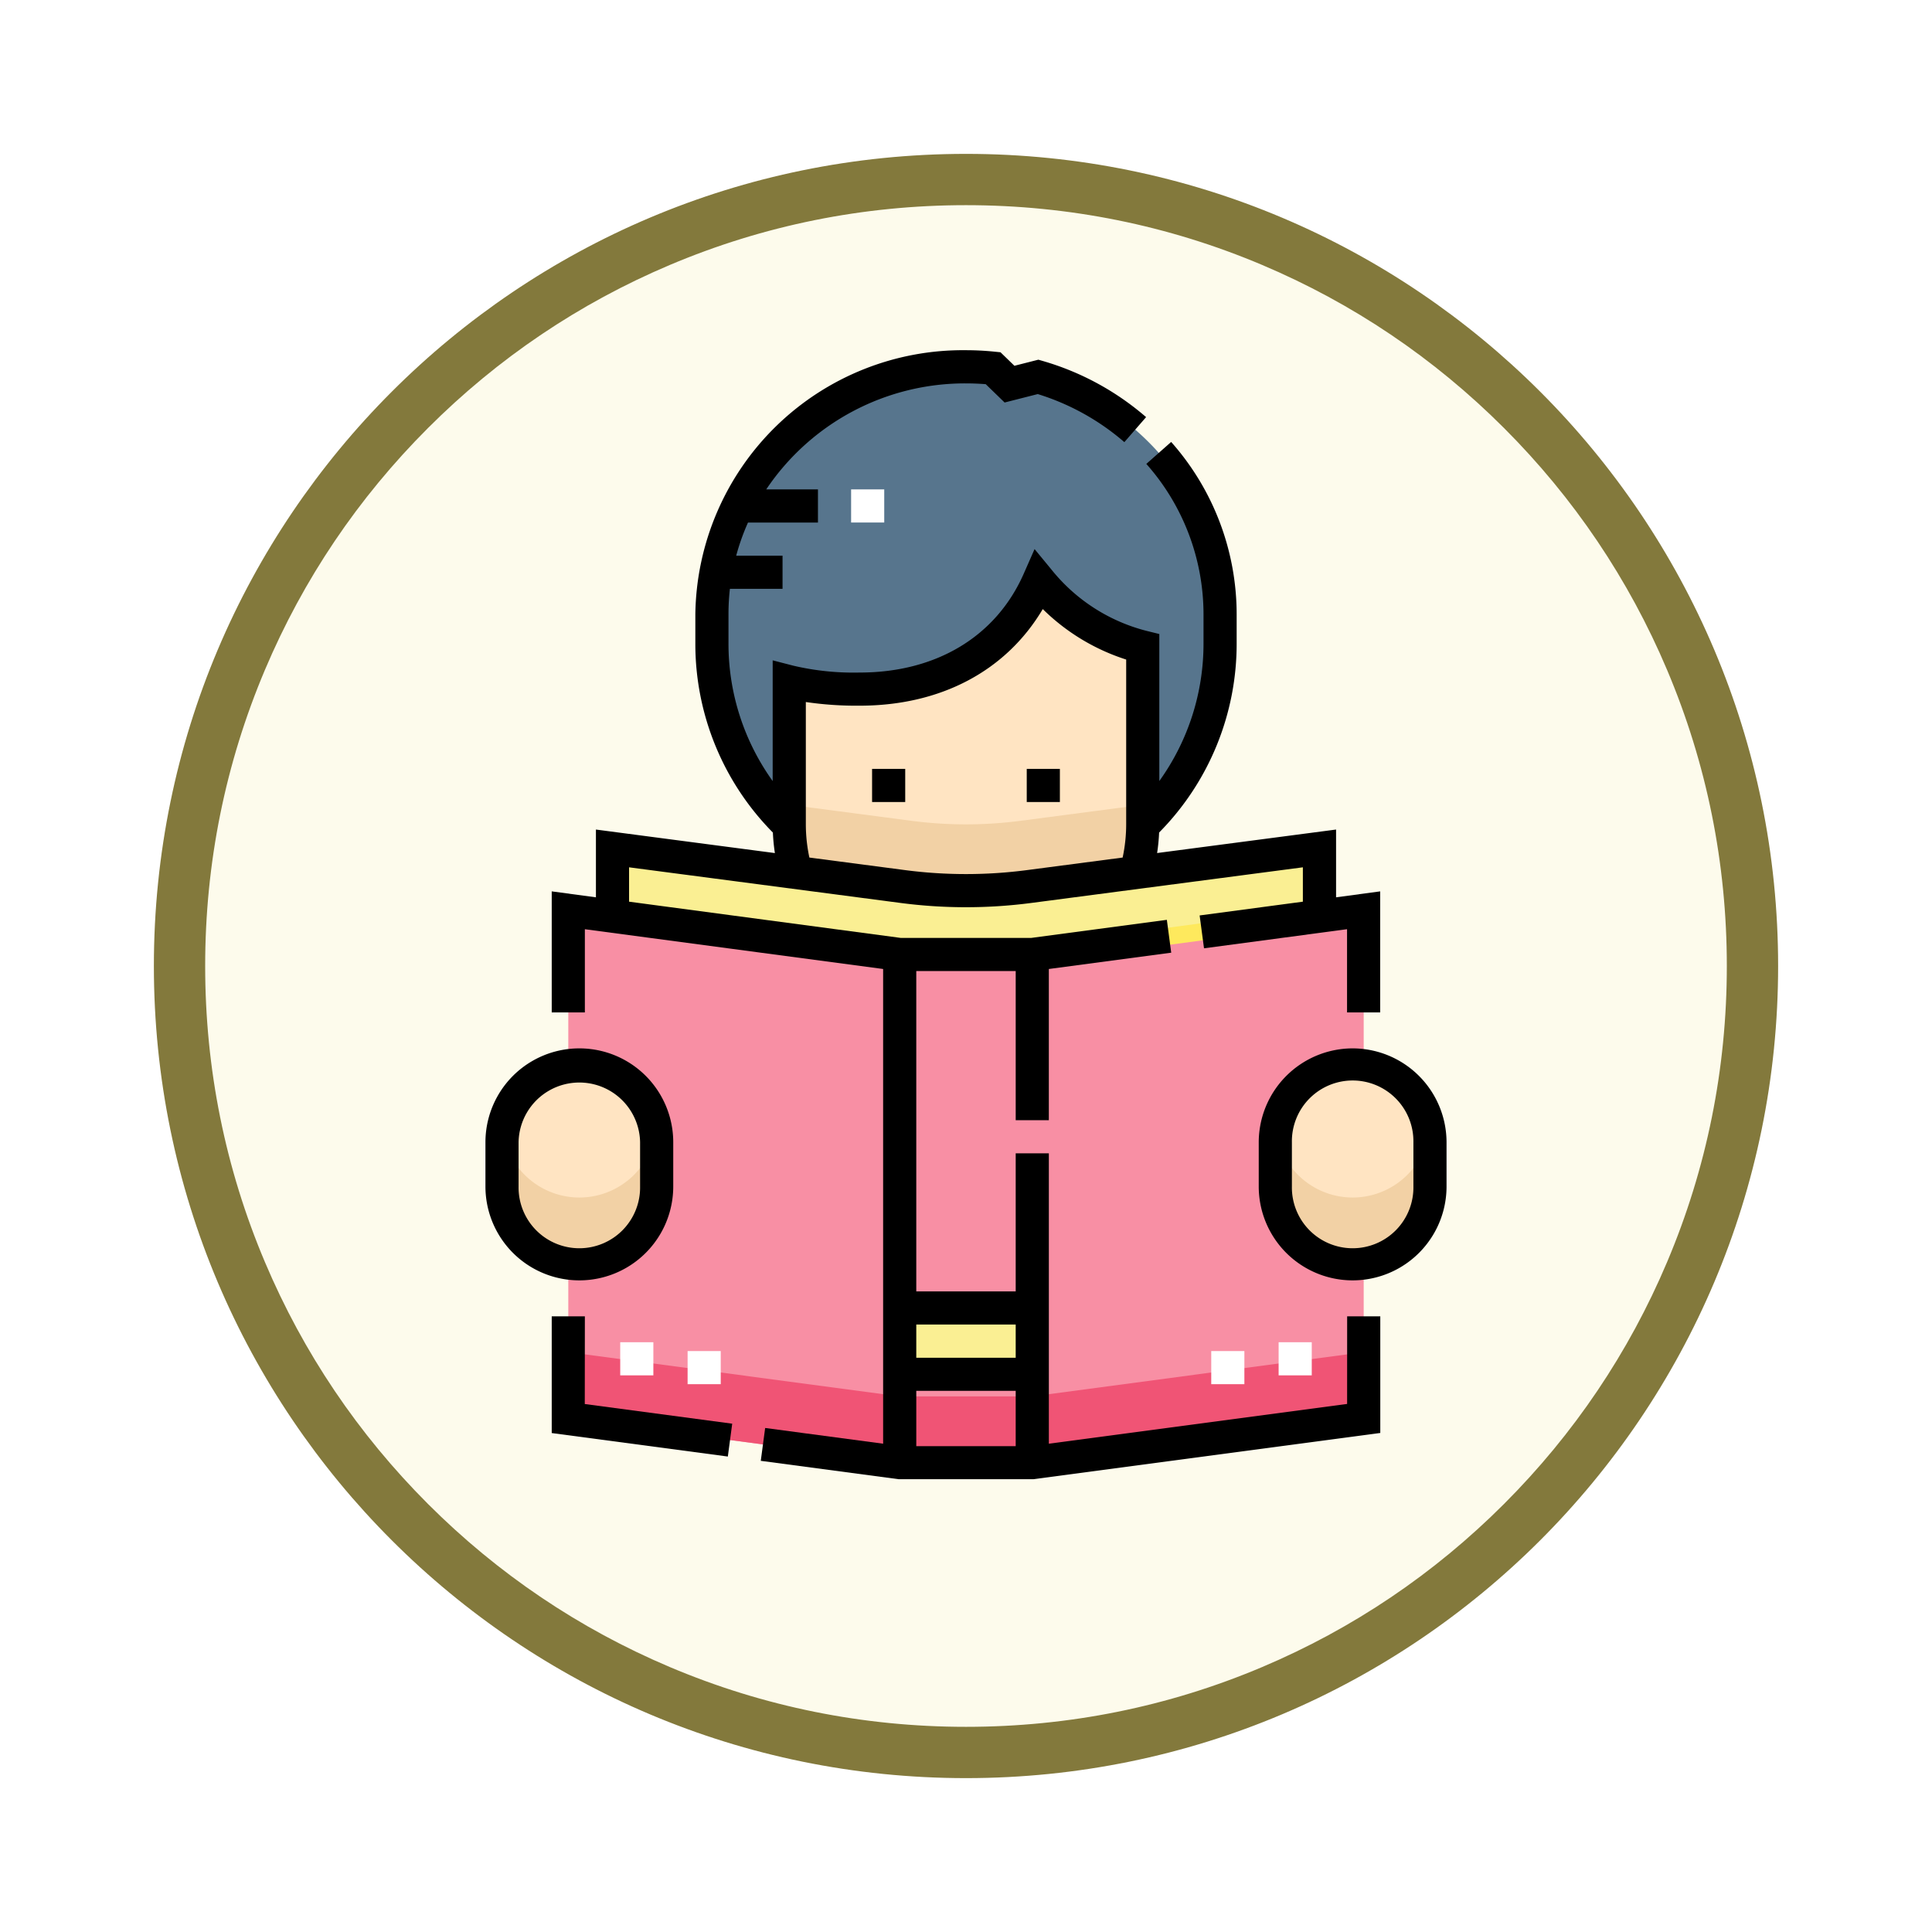 <svg xmlns="http://www.w3.org/2000/svg" xmlns:xlink="http://www.w3.org/1999/xlink" width="113" height="113" viewBox="0 0 113 113">
  <defs>
    <filter id="Trazado_982547" x="0" y="0" width="113" height="113" filterUnits="userSpaceOnUse">
      <feOffset dy="3" input="SourceAlpha"/>
      <feGaussianBlur stdDeviation="3" result="blur"/>
      <feFlood flood-opacity="0.161"/>
      <feComposite operator="in" in2="blur"/>
      <feComposite in="SourceGraphic"/>
    </filter>
  </defs>
  <g id="Grupo_1206602" data-name="Grupo 1206602" transform="translate(9 6)">
    <g id="Grupo_1201923" data-name="Grupo 1201923" transform="translate(0 0)">
      <g id="Grupo_1176928" data-name="Grupo 1176928">
        <g id="Grupo_1172322" data-name="Grupo 1172322">
          <g id="Grupo_1164700" data-name="Grupo 1164700">
            <g id="Grupo_1160931" data-name="Grupo 1160931">
              <g id="Grupo_1160749" data-name="Grupo 1160749">
                <g id="Grupo_1158891" data-name="Grupo 1158891">
                  <g id="Grupo_1157406" data-name="Grupo 1157406">
                    <g id="Grupo_1155793" data-name="Grupo 1155793">
                      <g id="Grupo_1154704" data-name="Grupo 1154704">
                        <g id="Grupo_1150790" data-name="Grupo 1150790">
                          <g id="Grupo_1154214" data-name="Grupo 1154214">
                            <g id="Grupo_1152583" data-name="Grupo 1152583">
                              <g id="Grupo_1146973" data-name="Grupo 1146973">
                                <g id="Grupo_1146954" data-name="Grupo 1146954">
                                  <g transform="matrix(1, 0, 0, 1, -9, -6)" filter="url(#Trazado_982547)">
                                    <g id="Trazado_982547-2" data-name="Trazado 982547" transform="translate(9 6)" fill="#fdfbec">
                                      <path d="M 47.5 93.5 C 41.289 93.5 35.265 92.284 29.595 89.886 C 24.118 87.569 19.198 84.252 14.973 80.027 C 10.748 75.802 7.431 70.882 5.114 65.405 C 2.716 59.735 1.5 53.711 1.5 47.5 C 1.5 41.289 2.716 35.265 5.114 29.595 C 7.431 24.118 10.748 19.198 14.973 14.973 C 19.198 10.748 24.118 7.431 29.595 5.114 C 35.265 2.716 41.289 1.5 47.5 1.5 C 53.711 1.5 59.735 2.716 65.405 5.114 C 70.882 7.431 75.802 10.748 80.027 14.973 C 84.252 19.198 87.569 24.118 89.886 29.595 C 92.284 35.265 93.5 41.289 93.5 47.5 C 93.5 53.711 92.284 59.735 89.886 65.405 C 87.569 70.882 84.252 75.802 80.027 80.027 C 75.802 84.252 70.882 87.569 65.405 89.886 C 59.735 92.284 53.711 93.5 47.5 93.5 Z" stroke="none"/>
                                      <path d="M 47.5 3 C 41.491 3 35.664 4.176 30.18 6.496 C 24.881 8.737 20.122 11.946 16.034 16.034 C 11.946 20.121 8.737 24.881 6.496 30.179 C 4.176 35.664 3 41.491 3 47.5 C 3 53.509 4.176 59.336 6.496 64.82 C 8.737 70.119 11.946 74.878 16.034 78.966 C 20.122 83.054 24.881 86.263 30.18 88.504 C 35.664 90.824 41.491 92 47.5 92 C 53.509 92 59.336 90.824 64.821 88.504 C 70.119 86.263 74.878 83.054 78.966 78.966 C 83.054 74.878 86.263 70.119 88.504 64.82 C 90.824 59.336 92 53.509 92 47.5 C 92 41.491 90.824 35.664 88.504 30.179 C 86.263 24.881 83.054 20.121 78.966 16.034 C 74.878 11.946 70.119 8.737 64.821 6.496 C 59.336 4.176 53.509 3 47.5 3 M 47.5 0 C 73.734 0 95 21.266 95 47.5 C 95 73.733 73.734 95 47.5 95 C 21.266 95 7.62939453125e-06 73.733 7.62939453125e-06 47.5 C 7.62939453125e-06 21.266 21.266 0 47.5 0 Z" stroke="none" fill="#83793c"/>
                                    </g>
                                  </g>
                                </g>
                              </g>
                            </g>
                          </g>
                        </g>
                      </g>
                    </g>
                  </g>
                </g>
              </g>
            </g>
          </g>
        </g>
      </g>
    </g>
    <g id="reading_3271124" transform="translate(-18.607 14.483)">
      <g id="Grupo_1201942" data-name="Grupo 1201942" transform="translate(38.969 0.969)">
        <path id="Trazado_1046649" data-name="Trazado 1046649" d="M165.869,11.736a14.945,14.945,0,0,0-6.292-3.646l-1.671.425-.962-.933a15.291,15.291,0,0,0-1.583-.082A14.666,14.666,0,0,0,140.5,21.964V24.05a14.666,14.666,0,0,0,14.861,14.464,15.258,15.258,0,0,0,1.583-.082c.459-.046.912-.114,1.356-.2a14.965,14.965,0,0,0,7.569-3.954,14.229,14.229,0,0,0,4.353-10.228V21.964a14.229,14.229,0,0,0-4.353-10.228Z" transform="translate(-128.224 -7.5)" fill="#57758d"/>
        <path id="Trazado_1046650" data-name="Trazado 1046650" d="M196.176,108.076v10.36a10.338,10.338,0,0,1-20.676,0v-8.33a16.553,16.553,0,0,0,4.12.433c4.62,0,8.609-2.11,10.481-6.359a11.464,11.464,0,0,0,6.075,3.9Z" transform="translate(-158.701 -91.687)" fill="#ffe4c2"/>
        <path id="Trazado_1046651" data-name="Trazado 1046651" d="M189.033,206.68a24.55,24.55,0,0,1-6.391,0l-7.143-.937v1.132a10.338,10.338,0,0,0,20.676,0v-1.132Z" transform="translate(-158.701 -180.125)" fill="#f2d1a5"/>
        <path id="Trazado_1046652" data-name="Trazado 1046652" d="M102.637,256.085H94.884L75.5,253.5v29.722l19.384,2.585h7.754l19.384-2.585V253.5Z" transform="translate(-71.623 -221.711)" fill="#f88fa4"/>
        <path id="Trazado_1046653" data-name="Trazado 1046653" d="M94.884,456.085,75.5,453.5v3.877l19.384,2.585h7.754l19.384-2.585V453.5l-19.384,2.585Z" transform="translate(-71.623 -395.865)" fill="#f05475"/>
        <path id="Trazado_1046654" data-name="Trazado 1046654" d="M112.3,231.7h7.754l16.8-2.24V225.5l-16.976,2.228a28.433,28.433,0,0,1-7.4,0L95.5,225.5v3.963Z" transform="translate(-89.039 -197.329)" fill="#faef93" stroke="#fee95d" stroke-miterlimit="10" stroke-width="1"/>
        <path id="Trazado_1046655" data-name="Trazado 1046655" d="M50.023,323.5a4.523,4.523,0,0,0-4.523,4.523v2.585a4.523,4.523,0,0,0,9.046,0v-2.585A4.523,4.523,0,0,0,50.023,323.5Z" transform="translate(-45.5 -282.665)" fill="#ffe4c2"/>
        <path id="Trazado_1046656" data-name="Trazado 1046656" d="M400.023,323.5a4.523,4.523,0,0,1,4.523,4.523v2.585a4.523,4.523,0,0,1-9.046,0v-2.585A4.523,4.523,0,0,1,400.023,323.5Z" transform="translate(-350.271 -282.665)" fill="#ffe4c2"/>
        <path id="Trazado_1046657" data-name="Trazado 1046657" d="M50.023,357.377a4.523,4.523,0,0,1-4.476-3.877,4.556,4.556,0,0,0-.047.646v2.584a4.523,4.523,0,0,0,9.046,0v-2.584a4.554,4.554,0,0,0-.047-.646A4.523,4.523,0,0,1,50.023,357.377Z" transform="translate(-45.5 -308.788)" fill="#f2d1a5"/>
        <path id="Trazado_1046658" data-name="Trazado 1046658" d="M400.023,357.377a4.523,4.523,0,0,1-4.476-3.877,4.554,4.554,0,0,0-.047.646v2.584a4.523,4.523,0,0,0,9.046,0v-2.584a4.563,4.563,0,0,0-.047-.646A4.523,4.523,0,0,1,400.023,357.377Z" transform="translate(-350.271 -308.788)" fill="#f2d1a5"/>
        <path id="Trazado_1046659" data-name="Trazado 1046659" d="M225.5,433.5h7.754v3.877H225.5Z" transform="translate(-202.239 -378.45)" fill="#faef93" stroke="#fee95d" stroke-miterlimit="10" stroke-width="1"/>
      </g>
      <g id="Grupo_1201943" data-name="Grupo 1201943" transform="translate(45.883 8.141)">
        <path id="Trazado_1046660" data-name="Trazado 1046660" d="M397,449h1.938v1.938H397Z" transform="translate(-358.491 -399.119)" fill="#fff"/>
        <path id="Trazado_1046661" data-name="Trazado 1046661" d="M366.5,453h1.938v1.938H366.5Z" transform="translate(-331.932 -402.602)" fill="#fff"/>
        <path id="Trazado_1046662" data-name="Trazado 1046662" d="M99,449h1.938v1.938H99Z" transform="translate(-99 -399.119)" fill="#fff"/>
        <path id="Trazado_1046663" data-name="Trazado 1046663" d="M129.5,453h1.938v1.938H129.5Z" transform="translate(-125.559 -402.602)" fill="#fff"/>
        <path id="Trazado_1046664" data-name="Trazado 1046664" d="M203.5,63h1.938v1.938H203.5Z" transform="translate(-189.996 -63)" fill="#fff"/>
      </g>
      <g id="Grupo_1201944" data-name="Grupo 1201944" transform="translate(38 0)">
        <path id="Trazado_1046665" data-name="Trazado 1046665" d="M48.984,324.077v-2.585a5.492,5.492,0,0,0-10.984,0v2.585a5.492,5.492,0,1,0,10.984,0Zm-9.046,0v-2.585a3.554,3.554,0,0,1,7.107,0v2.585a3.554,3.554,0,1,1-7.107,0Z" transform="translate(-38 -275.165)"/>
        <path id="Trazado_1046666" data-name="Trazado 1046666" d="M69.938,437.273H68V444.1l10.3,1.374.256-1.921-8.623-1.15Z" transform="translate(-64.123 -380.766)"/>
        <path id="Trazado_1046667" data-name="Trazado 1046667" d="M114.521,61.632,97.076,63.958V46.973H95.137V55.05H89.322V36.312h5.815v8.723h1.938V36.192l7.158-.954-.256-1.921-7.935,1.058H88.417L72.523,32.255v-2.01L88.4,32.329a29.415,29.415,0,0,0,7.652,0l15.881-2.084v2.01l-6.038.805.256,1.921,8.366-1.116v4.867h1.938V31.652L113.875,32V28.036l-10.467,1.374a11.273,11.273,0,0,0,.117-1.2,15.694,15.694,0,0,0,4.535-11.09V15.433a15.2,15.2,0,0,0-3.83-10.067L102.777,6.65a13.267,13.267,0,0,1,3.345,8.783v1.689a13.764,13.764,0,0,1-2.585,8.076V16.6l-.737-.182a10.44,10.44,0,0,1-5.559-3.572l-1-1.214-.634,1.44c-1.619,3.674-5.116,5.781-9.595,5.781a15.43,15.43,0,0,1-3.877-.4l-1.212-.313V25.2a13.765,13.765,0,0,1-2.585-8.076V15.433a13.219,13.219,0,0,1,.083-1.477H81.5V12.018H78.789a13.115,13.115,0,0,1,.69-1.938h4.092V8.141H80.546a14,14,0,0,1,11.684-6.2c.384,0,.771.016,1.154.046l1.105,1.072,1.937-.493a14.083,14.083,0,0,1,5.066,2.811l1.272-1.463A16.03,16.03,0,0,0,96.714.628L96.462.555l-1.4.356-.814-.79L93.913.087A16.4,16.4,0,0,0,92.23,0,15.653,15.653,0,0,0,76.4,15.433v1.689a15.694,15.694,0,0,0,4.535,11.09,11.272,11.272,0,0,0,.117,1.2L70.585,28.036V32L68,31.652v7.081h1.938V33.866l17.445,2.326V63.958l-6.9-.92-.256,1.921,8.063,1.075h7.882l20.289-2.705V56.507h-1.938ZM82.861,20.577a20.25,20.25,0,0,0,3.151.214c4.744,0,8.57-2.04,10.708-5.65a12.253,12.253,0,0,0,4.879,2.952v9.626a9.369,9.369,0,0,1-.207,1.955l-5.588.733a27.489,27.489,0,0,1-7.147,0l-5.588-.733a9.362,9.362,0,0,1-.207-1.955V20.577ZM95.137,64.1H89.322V60.865h5.815Zm0-5.169H89.322V56.988h5.815Z" transform="translate(-64.123 0)"/>
        <path id="Trazado_1046668" data-name="Trazado 1046668" d="M213,189.5h1.938v1.938H213Z" transform="translate(-190.386 -165.012)"/>
        <path id="Trazado_1046669" data-name="Trazado 1046669" d="M283,189.5h1.938v1.938H283Z" transform="translate(-251.34 -165.012)"/>
        <path id="Trazado_1046670" data-name="Trazado 1046670" d="M393.492,316A5.5,5.5,0,0,0,388,321.492v2.585a5.492,5.492,0,1,0,10.984,0v-2.585A5.5,5.5,0,0,0,393.492,316Zm3.554,8.077a3.554,3.554,0,1,1-7.107,0v-2.585a3.554,3.554,0,1,1,7.107,0Z" transform="translate(-342.771 -275.165)"/>
      </g>
    </g>
  </g>
</svg>
